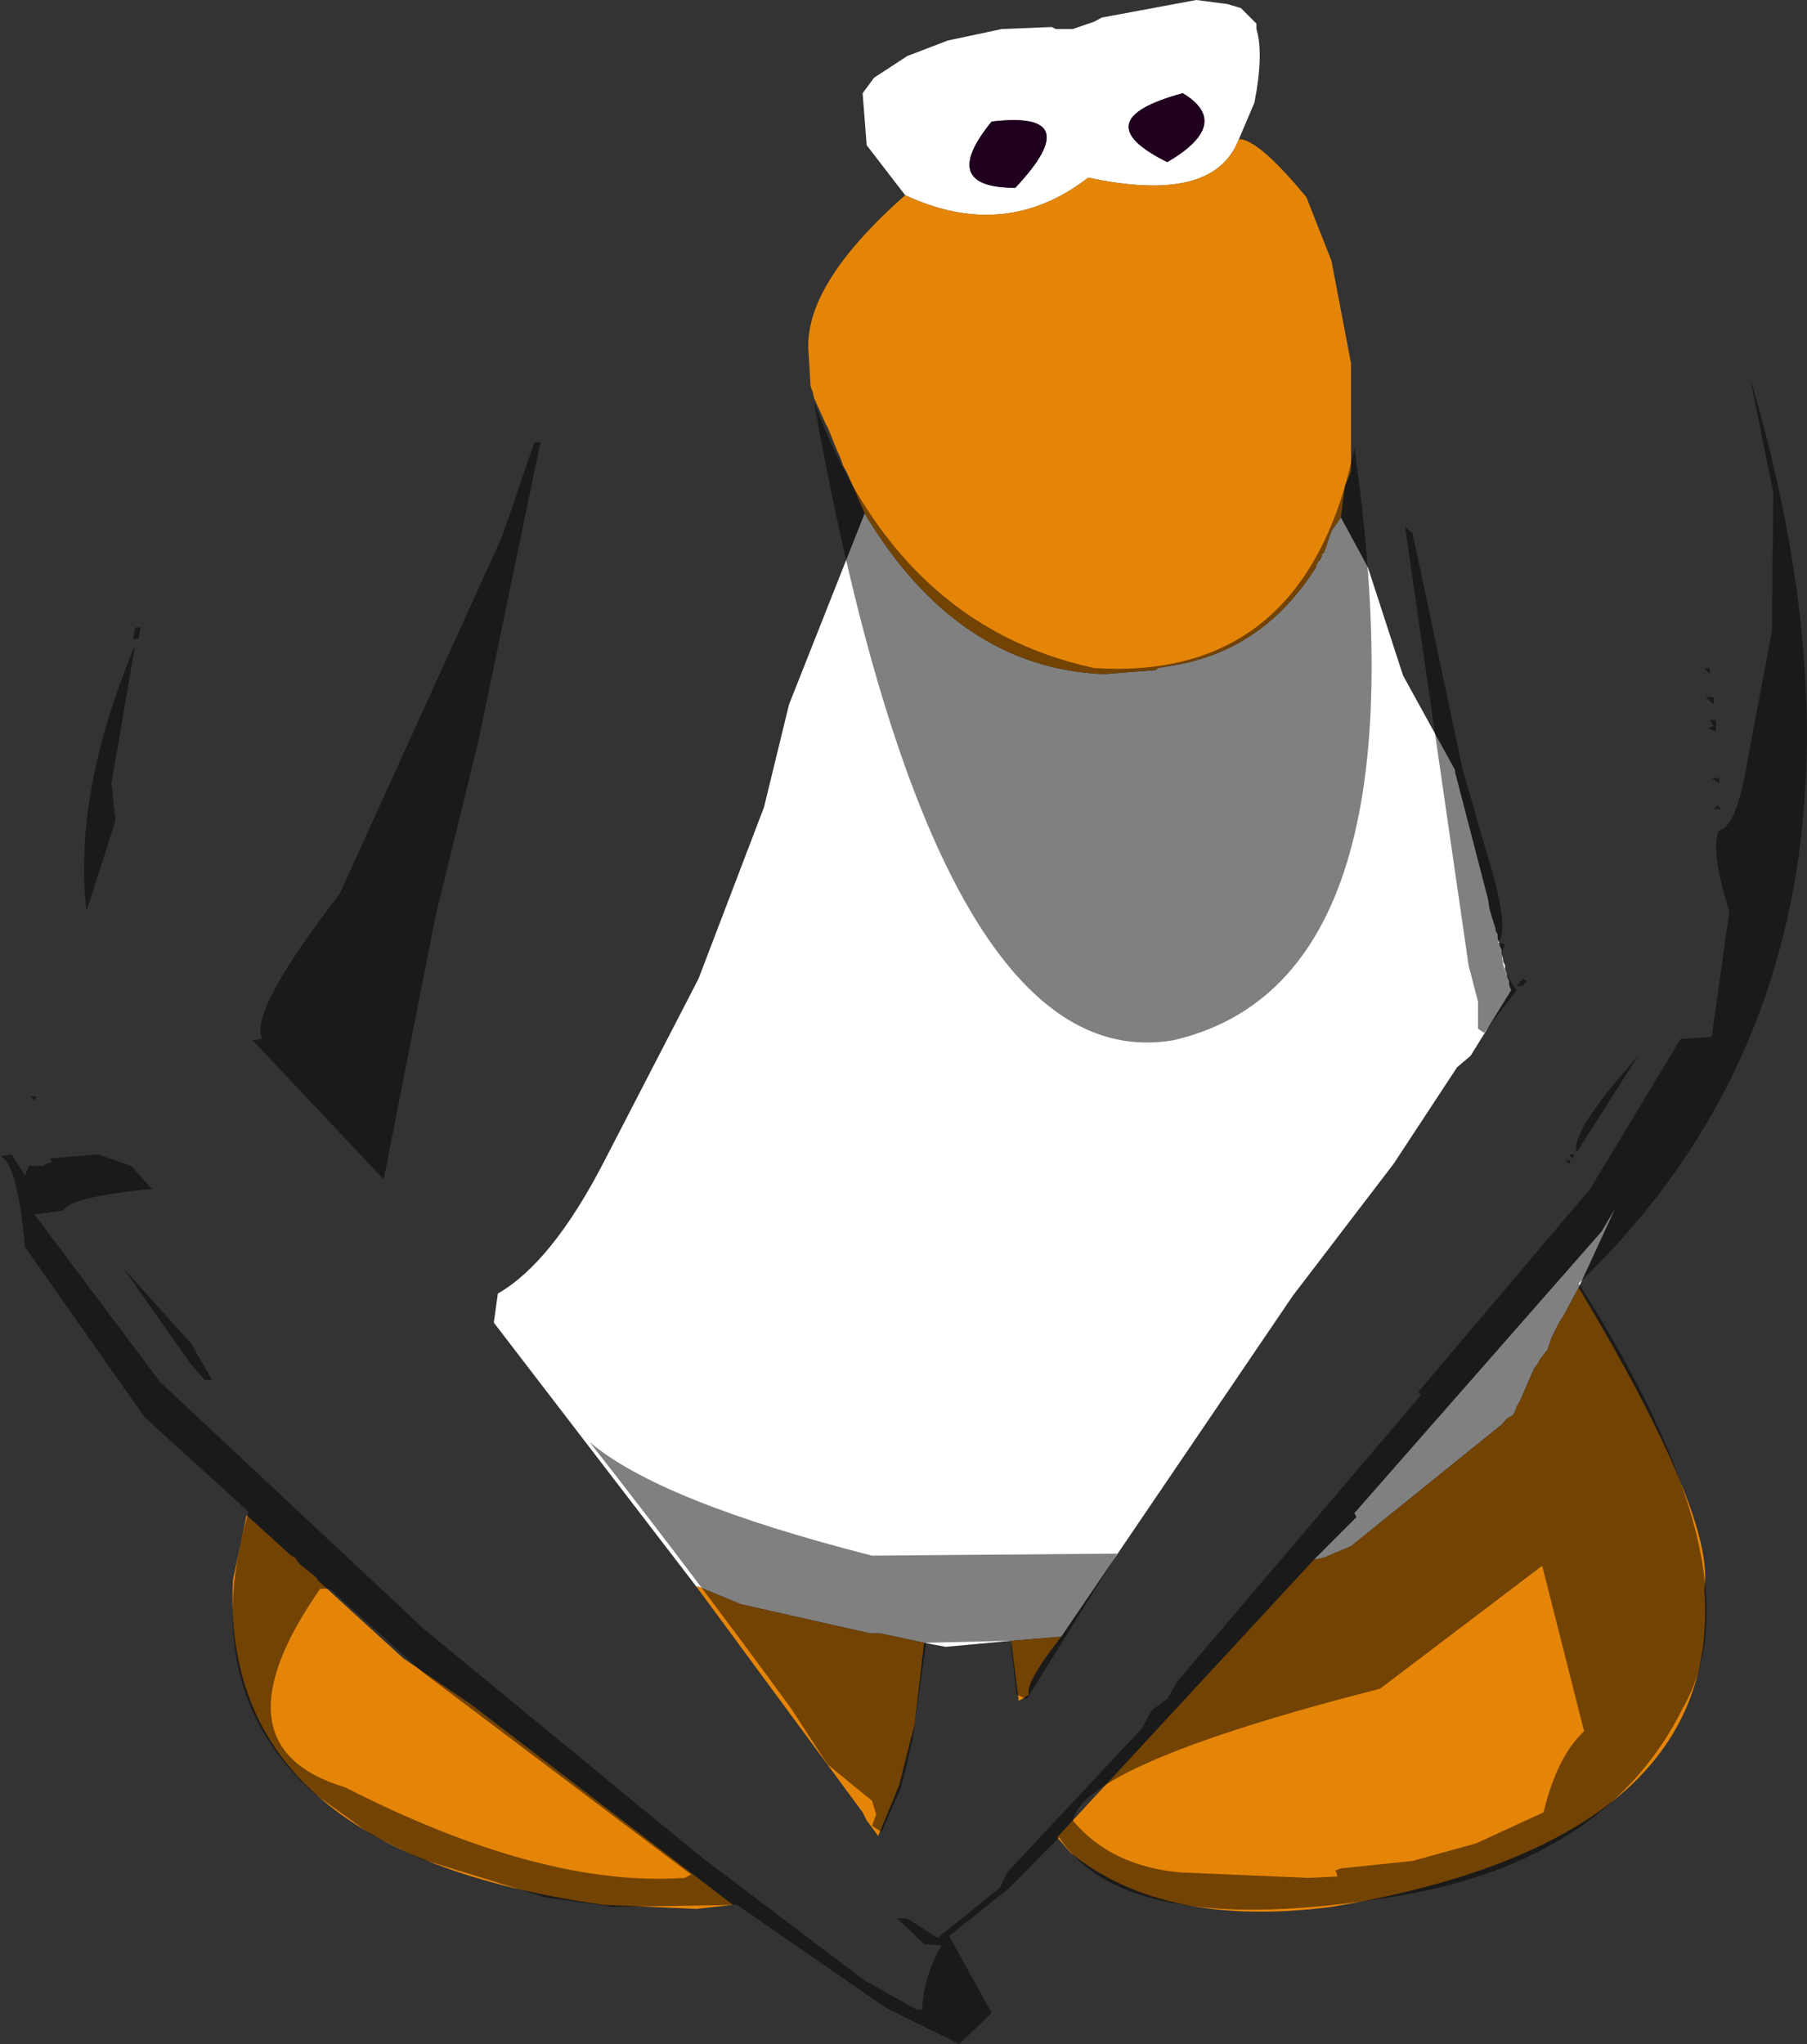 <?xml version="1.0" encoding="UTF-8" standalone="no"?>
<svg xmlns:ffdec="https://www.free-decompiler.com/flash" xmlns:xlink="http://www.w3.org/1999/xlink" ffdec:objectType="shape" height="151.3px" width="133.75px" xmlns="http://www.w3.org/2000/svg">
  <rect width="100%" height="100%" fill="#333333" stroke="none"/>
  <g transform="matrix(1.0, 0.0, 0.0, 1.0, 71.15, 40.9)">
    <path d="M28.1 -2.6 L30.1 1.1 32.7 9.1 36.55 16.1 36.55 16.25 39.0 25.7 39.1 26.4 39.55 27.85 39.55 28.0 39.7 28.25 39.7 28.55 39.85 29.0 39.85 29.1 40.0 29.4 40.0 29.7 40.1 30.1 40.1 30.25 40.25 30.55 40.25 30.85 40.4 31.25 40.4 31.4 40.55 31.7 40.55 32.0 40.7 32.4 37.7 37.25 36.7 38.1 32.0 45.25 24.55 55.0 7.4 80.25 3.7 80.55 -1.15 81.0 -2.75 80.7 -6.0 80.0 -6.75 80.0 -16.3 77.85 -19.45 76.55 -19.6 76.55 -34.6 57.0 -34.3 54.85 Q-30.3 52.55 -26.45 45.1 L-19.45 31.55 -14.6 18.85 -12.75 11.25 -7.15 -2.9 Q-0.3 8.55 10.55 9.0 L14.4 8.7 14.55 8.55 15.4 8.4 Q22.25 7.4 26.25 1.1 L26.25 1.0 26.4 0.7 26.55 0.55 26.7 0.25 26.7 0.1 26.85 0.0 27.4 -1.6 28.1 -2.6 M-4.15 -26.45 L-7.0 -30.15 -7.3 -34.0 -6.45 -35.15 -4.0 -36.75 -1.0 -37.9 3.0 -38.75 6.7 -38.9 7.0 -38.75 8.25 -38.75 9.85 -39.3 10.4 -39.6 17.4 -40.9 19.7 -40.6 20.7 -40.3 21.85 -39.15 21.85 -38.75 Q22.4 -36.9 21.7 -33.3 L20.55 -30.6 Q18.7 -25.75 9.4 -27.75 3.25 -23.0 -4.15 -26.45 M15.25 -28.9 Q20.1 -31.75 16.4 -34.0 9.0 -32.0 15.25 -28.9 M4.0 -27.0 Q9.4 -32.75 2.25 -31.9 -1.75 -27.0 4.0 -27.0 M26.1 74.55 L29.25 71.4 29.1 71.1 47.4 50.25 48.4 48.55 45.7 54.4 44.55 56.55 44.25 57.0 43.7 58.1 43.4 59.0 42.85 59.7 42.7 60.0 42.4 60.4 41.4 62.7 41.1 63.25 41.0 63.55 40.85 63.85 40.4 64.1 40.0 64.55 28.85 73.55 26.85 74.4 26.1 74.55" fill="#ffffff" fill-rule="evenodd" stroke="none"/>
    <path d="M20.55 -30.6 Q22.0 -30.6 25.55 -26.3 L27.4 -21.6 28.85 -14.0 28.85 -6.0 28.4 -4.9 28.1 -2.6 27.4 -1.6 26.85 0.0 26.7 0.1 26.7 0.25 26.55 0.55 26.4 0.7 26.25 1.0 26.25 1.1 Q22.25 7.4 15.4 8.4 L14.55 8.55 14.4 8.7 10.55 9.0 Q-0.3 8.55 -7.15 -2.9 L-8.45 -5.9 -8.75 -6.45 -9.0 -7.15 -9.15 -7.45 -9.9 -9.3 -10.0 -9.45 -10.9 -11.45 -11.0 -11.9 -11.15 -12.3 -11.3 -14.75 Q-11.75 -19.75 -4.15 -26.45 3.25 -23.0 9.4 -27.75 18.7 -25.75 20.55 -30.6 M7.4 80.25 Q4.7 83.7 5.0 84.55 L4.25 85.0 3.7 80.55 7.4 80.25 M-2.75 80.7 L-3.45 86.7 -4.6 91.25 -6.15 95.0 -7.0 93.85 -7.3 93.25 -19.6 76.55 -19.45 76.55 -16.3 77.85 -6.75 80.0 -6.0 80.0 -2.75 80.7 M-47.6 76.1 L-41.3 81.85 -36.3 85.25 -16.9 100.1 -19.6 100.4 -26.45 100.1 Q-55.0 96.1 -53.9 76.0 L-52.9 71.25 -49.6 74.25 -49.3 74.4 -49.0 74.85 -47.75 75.85 -47.6 76.1 M45.7 54.4 Q55.85 71.4 55.0 76.7 56.4 95.4 27.4 100.25 15.0 101.85 8.1 96.25 L7.1 95.1 26.1 74.55 26.85 74.4 28.85 73.55 40.0 64.55 40.4 64.1 40.85 63.85 41.0 63.55 41.1 63.25 41.4 62.7 42.4 60.4 42.7 60.0 42.85 59.7 43.4 59.0 43.7 58.1 44.25 57.0 44.55 56.55 45.7 54.4" fill="#e58508" fill-rule="evenodd" stroke="none"/>
    <path d="M4.0 -27.0 Q-1.75 -27.0 2.25 -31.9 9.4 -32.75 4.0 -27.0 M15.25 -28.9 Q9.0 -32.0 16.4 -34.0 20.1 -31.75 15.25 -28.9" fill="#1f001f" fill-rule="evenodd" stroke="none"/>
    <path d="M33.4 -1.45 L37.1 16.0 38.85 22.1 Q40.7 28.0 39.7 28.85 L40.25 29.0 Q39.55 30.25 41.1 32.4 L38.7 35.55 38.25 35.25 38.25 33.25 37.55 30.55 32.85 -1.9 33.4 -1.45 M60.1 -4.45 L58.4 -12.9 Q71.0 29.85 45.7 54.1 59.25 75.4 53.4 85.55 48.0 96.4 33.4 99.25 12.4 103.0 7.25 95.1 L3.55 98.85 -0.9 102.4 2.25 108.1 -0.15 110.4 -5.6 107.7 -16.6 100.1 -25.75 100.25 -30.75 99.55 -40.0 96.7 Q-41.85 95.8 -43.75 94.85 L-47.9 91.85 Q-56.6 84.1 -52.75 71.0 L-60.45 64.0 -69.3 51.4 Q-69.9 45.0 -71.15 44.7 L-70.3 44.55 -69.3 46.1 -69.0 45.4 -68.0 45.4 -67.3 45.1 -67.45 44.85 -63.9 44.55 -61.45 45.4 -59.9 47.1 Q-66.0 47.7 -66.45 48.7 L-68.6 49.0 -59.3 61.4 -39.75 79.7 -19.45 96.4 -7.15 105.7 -3.3 107.85 -2.9 107.85 Q-2.75 105.25 -1.45 103.1 L-2.75 103.0 -4.75 101.1 -4.0 101.1 -1.75 102.55 2.85 98.85 3.4 97.7 13.4 87.0 14.1 85.7 15.25 84.85 16.0 83.55 34.0 62.4 33.85 62.1 46.55 47.1 53.25 36.0 55.55 35.85 56.85 26.55 Q55.4 22.0 56.1 20.55 57.4 20.4 58.25 15.1 L60.0 5.85 60.1 -4.45 M55.7 10.7 L55.7 11.25 55.1 10.7 55.7 10.7 M55.4 9.0 L55.0 8.55 55.4 8.55 55.4 9.0 M55.85 13.25 L55.25 13.0 55.7 12.85 55.4 12.4 55.85 12.4 55.85 13.25 M56.1 17.1 L55.55 16.7 56.1 16.7 56.1 17.1 M56.25 19.0 L55.7 19.0 56.0 18.7 56.25 19.0 M41.55 32.1 L41.1 32.1 41.55 31.55 41.85 31.7 41.55 32.1 M44.7 45.0 L45.1 45.0 45.0 45.25 44.7 45.0 M45.0 44.55 L45.4 44.55 45.25 44.85 45.0 44.55 M45.55 44.4 Q45.0 43.0 50.1 37.25 L45.55 44.4 M3.7 81.0 L3.7 80.55 -2.6 80.7 -3.6 87.85 -4.45 91.4 -5.9 94.7 -6.6 94.25 -6.3 93.4 -6.6 92.4 -9.9 89.7 -12.6 85.55 Q-19.9 75.55 -27.5 65.85 -22.3 70.25 -6.6 74.25 L11.55 74.1 4.85 84.85 4.1 84.55 3.7 81.0 M8.25 93.85 Q11.1 97.25 16.25 97.7 L25.7 98.1 27.85 98.0 27.7 97.55 28.1 97.4 33.4 96.85 38.1 95.55 43.1 93.25 Q44.1 89.1 46.1 87.25 L43.0 75.0 31.0 84.1 Q9.1 89.7 8.25 93.85 M15.7 36.1 Q-1.9 39.1 -10.9 -11.15 -4.75 5.4 9.85 8.55 25.55 9.55 29.1 -7.75 34.7 31.7 15.7 36.1 M-31.6 -8.15 L-31.15 -8.15 -35.75 14.0 -38.9 26.85 -42.75 46.4 -52.45 36.1 -51.75 36.0 Q-52.75 34.0 -46.0 25.25 L-34.0 -1.15 -31.6 -8.15 M-62.9 17.1 L-62.6 19.85 -64.75 26.55 Q-65.75 17.85 -61.15 6.85 L-62.9 17.1 M-61.3 6.4 L-61.15 5.55 -60.75 5.55 -60.9 6.4 -61.3 6.4 M-68.9 40.25 L-68.45 40.25 -68.6 40.55 -68.9 40.25 M-55.45 61.25 L-56.0 61.25 -57.0 60.1 -62.0 53.0 -57.0 58.55 -55.45 61.25 M-46.75 76.7 L-47.45 76.7 Q-55.6 88.4 -45.6 91.4 -31.0 98.85 -20.45 98.1 L-20.0 97.85 -39.9 82.85 -46.75 76.7" fill="#000000" fill-opacity="0.498" fill-rule="evenodd" stroke="none"/>
  </g>
</svg>
